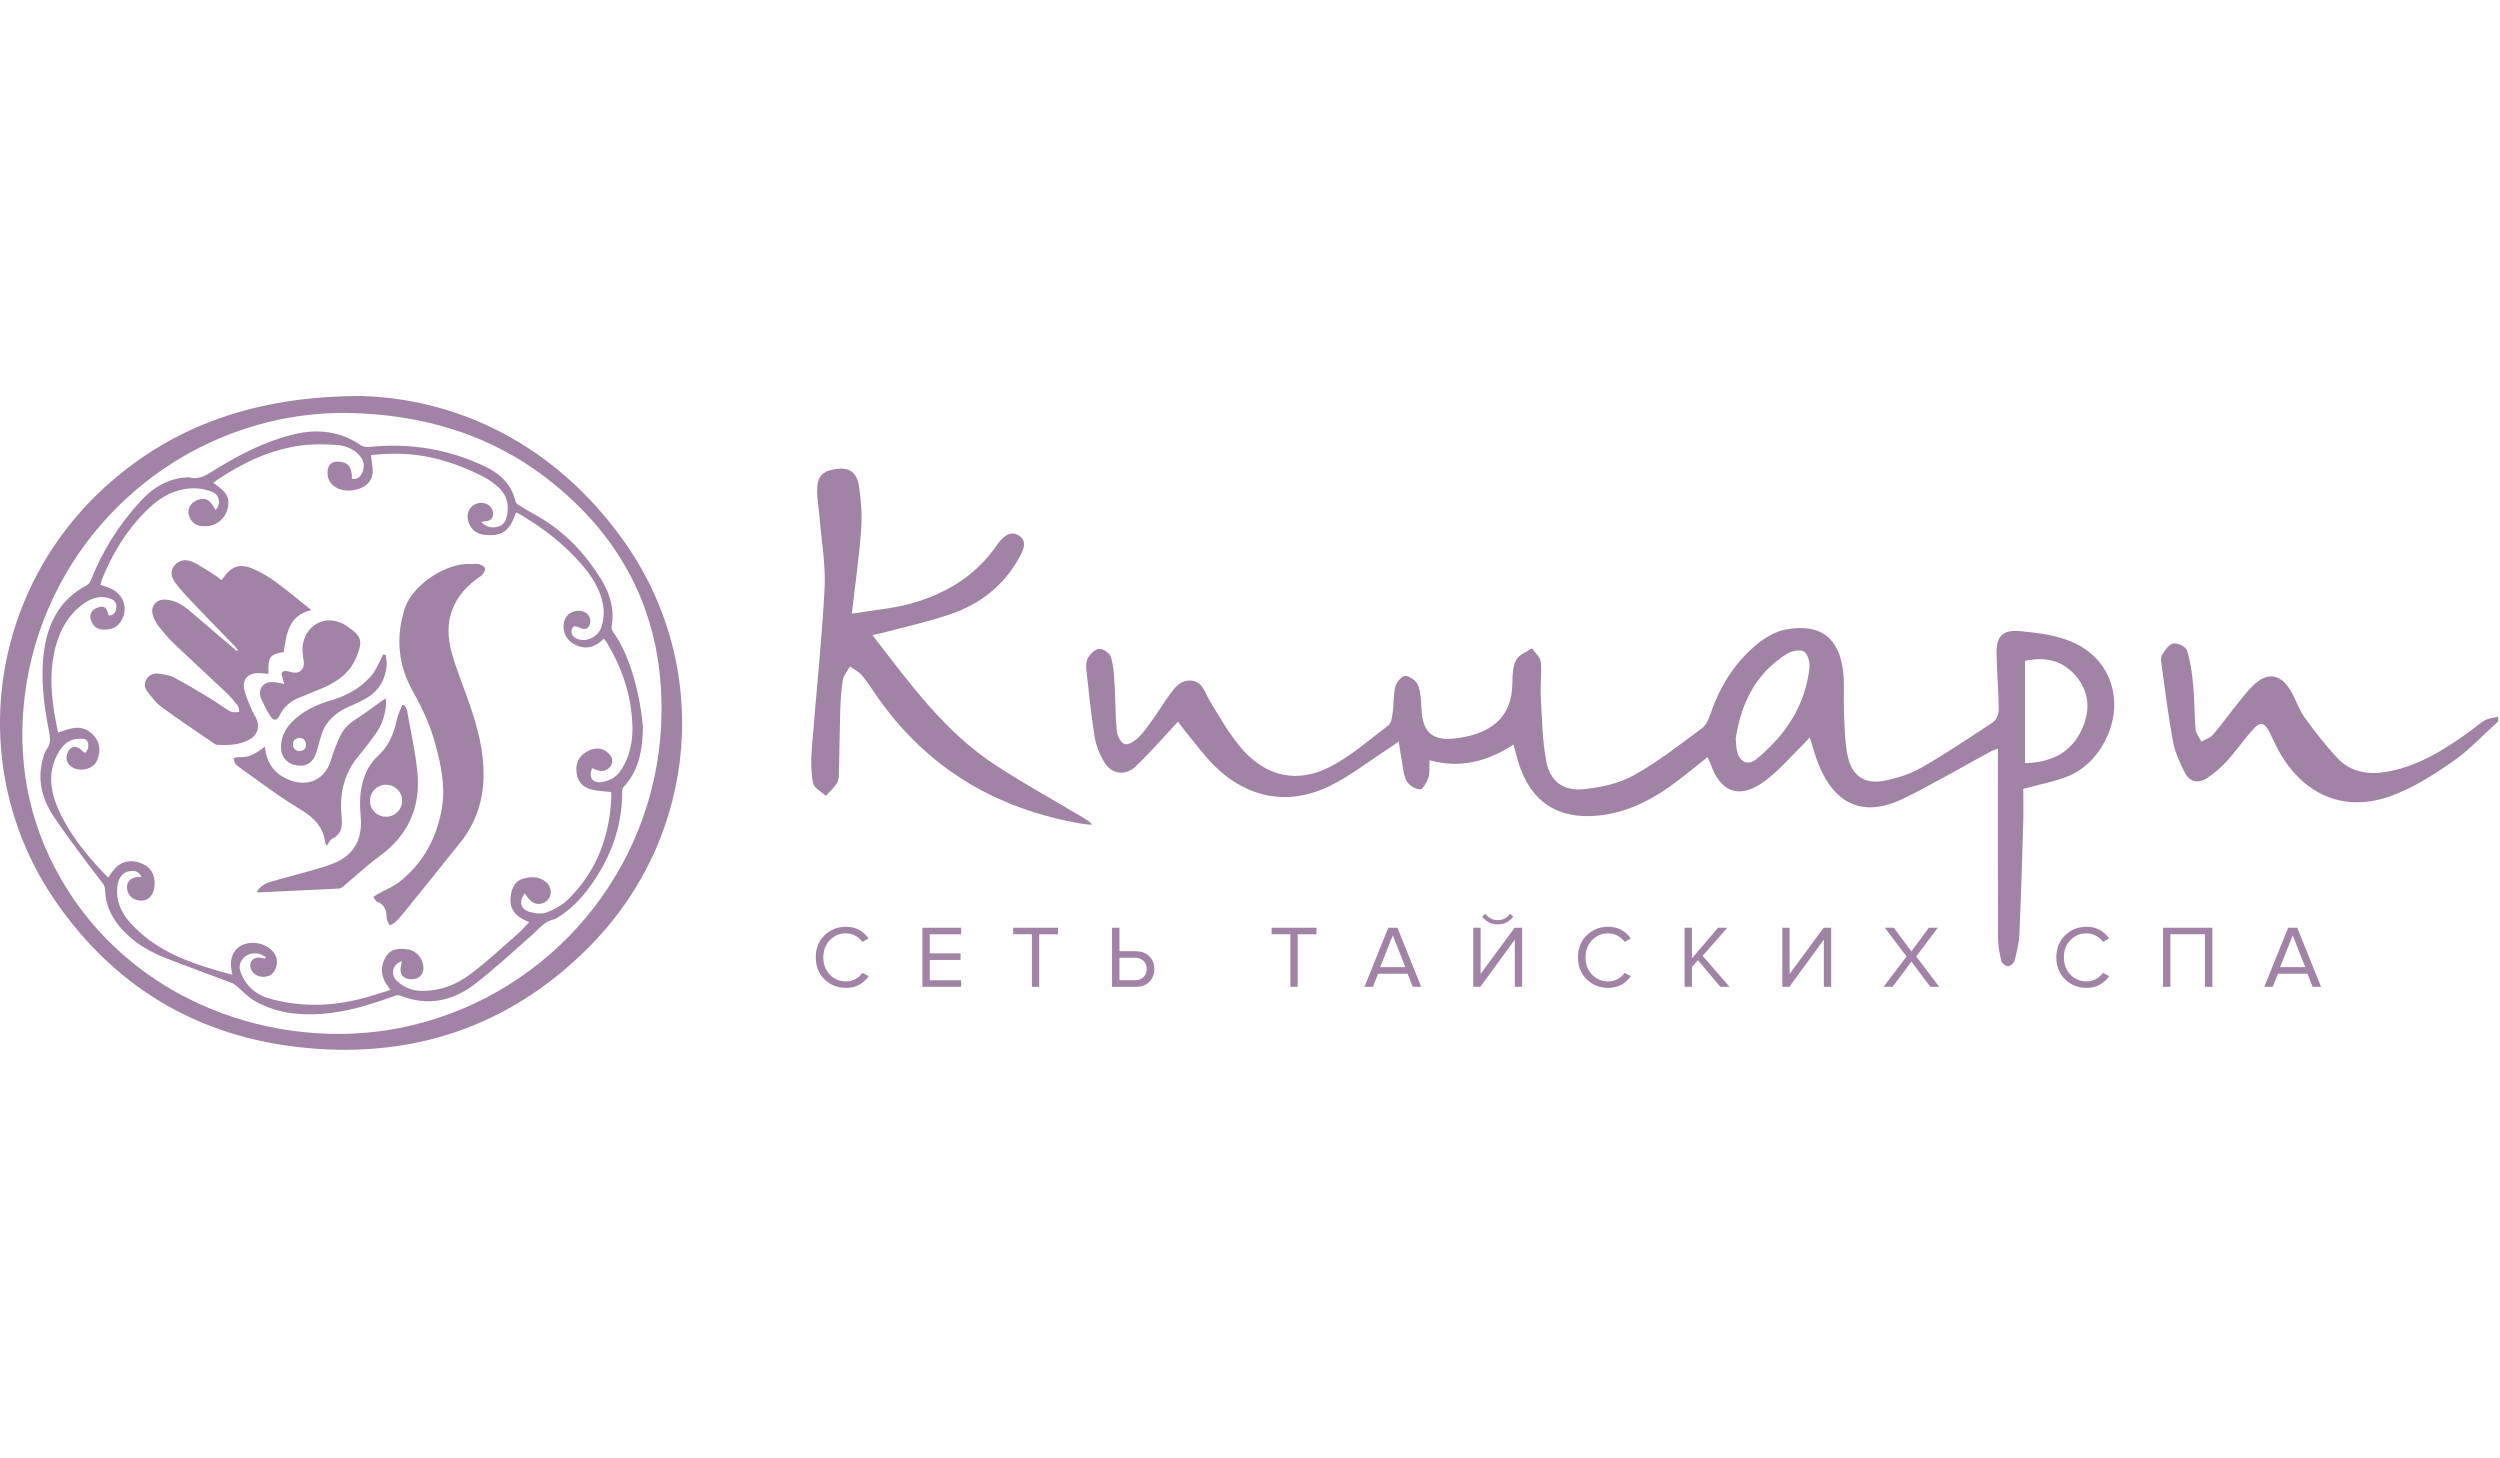 <svg width="120" height="70" viewBox="0 0 120 70" fill="none" xmlns="http://www.w3.org/2000/svg">
<mask id="mask0" mask-type="alpha" maskUnits="userSpaceOnUse" x="0" y="0" width="120" height="70">
<rect width="120" height="70" fill="#C4C4C4"/>
</mask>
<g mask="url(#mask0)">
</g>
<g clip-path="url(#clip0)">
<path d="M119.914 34.627C119.193 35.275 118.524 36.005 117.731 36.554C116.803 37.199 115.815 37.827 114.762 38.209C112.599 38.989 110.706 38.222 109.505 36.262C109.281 35.897 109.117 35.495 108.919 35.114C108.695 34.68 108.484 34.63 108.159 34.995C107.72 35.482 107.349 36.028 106.908 36.512C106.621 36.828 106.292 37.117 105.94 37.35C105.509 37.637 105.087 37.531 104.857 37.061C104.63 36.594 104.396 36.104 104.304 35.601C104.077 34.37 103.925 33.124 103.751 31.881C103.731 31.736 103.705 31.549 103.774 31.44C103.915 31.223 104.1 30.93 104.307 30.887C104.511 30.848 104.919 31.039 104.972 31.21C105.143 31.749 105.222 32.328 105.275 32.897C105.341 33.604 105.327 34.315 105.39 35.022C105.406 35.219 105.571 35.407 105.667 35.597C105.854 35.489 106.088 35.423 106.219 35.269C106.601 34.831 106.937 34.354 107.299 33.904C107.569 33.568 107.829 33.219 108.132 32.92C108.817 32.239 109.465 32.328 109.962 33.167C110.2 33.568 110.334 34.035 110.604 34.413C111.091 35.094 111.611 35.755 112.178 36.37C112.816 37.064 113.662 37.199 114.561 37.045C116.121 36.775 117.405 35.933 118.659 35.028C118.874 34.874 119.064 34.683 119.291 34.565C119.476 34.469 119.703 34.453 119.911 34.403C119.914 34.479 119.914 34.555 119.914 34.627Z" fill="#A183A6"/>
<path d="M17.346 19.008C21.954 19.146 26.576 21.287 29.881 25.882C34.223 31.911 33.558 40.085 28.334 45.394C24.726 49.058 20.285 50.706 15.173 50.341C9.903 49.966 5.656 47.611 2.654 43.243C-1.714 36.881 -0.578 28.323 5.235 23.202C8.333 20.472 12.214 19.008 17.346 19.008ZM16.569 19.82C15.331 19.817 14.113 19.959 12.912 20.251C6.479 21.824 1.716 27.326 1.133 33.918C0.857 37.039 1.528 39.963 3.194 42.634C6.825 48.456 13.906 50.597 19.719 49.229C26.464 47.644 31.376 41.779 31.731 34.865C31.975 30.132 30.253 26.188 26.543 23.195C23.643 20.853 20.256 19.866 16.569 19.82Z" fill="#A183A6"/>
<path d="M81.963 36.341C81.324 36.841 80.724 37.354 80.086 37.801C79.076 38.508 77.976 39.018 76.731 39.146C74.76 39.35 73.443 38.465 72.877 36.568C72.801 36.318 72.739 36.068 72.65 35.739C71.402 36.554 70.085 36.897 68.62 36.495C68.604 36.811 68.64 37.087 68.564 37.324C68.492 37.544 68.298 37.893 68.163 37.89C67.939 37.883 67.623 37.693 67.517 37.492C67.359 37.189 67.343 36.811 67.278 36.466C67.228 36.209 67.195 35.953 67.142 35.591C66.928 35.739 66.777 35.854 66.616 35.956C65.687 36.554 64.808 37.248 63.824 37.729C61.862 38.686 59.904 38.324 58.337 36.804C57.83 36.311 57.412 35.726 56.958 35.18C56.829 35.025 56.711 34.861 56.543 34.637C56.368 34.828 56.239 34.979 56.105 35.12C55.578 35.679 55.075 36.262 54.515 36.785C54.002 37.265 53.35 37.169 52.991 36.564C52.777 36.203 52.609 35.782 52.543 35.367C52.375 34.334 52.267 33.288 52.155 32.246C52.131 32.025 52.118 31.762 52.22 31.584C52.332 31.387 52.569 31.154 52.764 31.144C52.951 31.134 53.271 31.354 53.323 31.535C53.451 31.956 53.475 32.417 53.501 32.861C53.547 33.607 53.534 34.357 53.606 35.101C53.629 35.328 53.804 35.66 53.985 35.716C54.156 35.772 54.462 35.574 54.633 35.41C54.9 35.153 55.114 34.837 55.331 34.535C55.595 34.17 55.828 33.785 56.088 33.42C56.361 33.035 56.651 32.617 57.195 32.67C57.727 32.723 57.823 33.226 58.053 33.611C58.544 34.423 59.018 35.268 59.64 35.976C60.789 37.278 62.264 37.607 63.814 36.821C64.832 36.304 65.717 35.518 66.636 34.821C66.777 34.712 66.82 34.433 66.846 34.226C66.905 33.801 66.876 33.357 66.978 32.946C67.031 32.739 67.307 32.43 67.458 32.443C67.679 32.459 67.989 32.686 68.067 32.897C68.203 33.252 68.215 33.663 68.232 34.055C68.284 35.117 68.736 35.568 69.802 35.449C71.461 35.262 72.587 34.525 72.594 32.765C72.594 32.397 72.617 31.983 72.781 31.67C72.91 31.423 73.272 31.298 73.532 31.117C73.68 31.331 73.933 31.535 73.957 31.762C74.012 32.315 73.927 32.884 73.957 33.44C74.016 34.479 74.029 35.535 74.223 36.551C74.407 37.508 75.04 37.979 76.014 37.88C76.834 37.798 77.706 37.61 78.417 37.216C79.572 36.578 80.623 35.745 81.692 34.959C81.893 34.811 82.018 34.512 82.107 34.259C82.558 32.933 83.279 31.782 84.365 30.9C84.744 30.591 85.218 30.315 85.689 30.223C87.377 29.891 88.323 30.624 88.481 32.338C88.54 32.969 88.481 33.611 88.513 34.245C88.55 34.953 88.543 35.676 88.704 36.357C88.921 37.281 89.554 37.663 90.481 37.469C91.078 37.347 91.69 37.153 92.216 36.854C93.398 36.173 94.541 35.413 95.676 34.657C95.831 34.551 95.943 34.265 95.94 34.065C95.93 33.167 95.851 32.269 95.834 31.371C95.818 30.539 96.127 30.22 96.96 30.295C97.681 30.361 98.422 30.45 99.106 30.677C100.581 31.167 101.427 32.311 101.483 33.703C101.539 35.127 100.621 36.696 99.317 37.239C98.652 37.515 97.924 37.643 97.118 37.867C97.118 38.373 97.131 38.949 97.115 39.521C97.062 41.301 97.009 43.077 96.93 44.856C96.911 45.281 96.802 45.705 96.697 46.123C96.667 46.234 96.496 46.379 96.387 46.379C96.275 46.383 96.091 46.244 96.065 46.136C95.979 45.777 95.91 45.402 95.907 45.034C95.893 42.222 95.9 39.413 95.9 36.6C95.9 36.397 95.9 36.196 95.9 35.933C95.762 35.986 95.676 36.005 95.604 36.045C94.205 36.801 92.832 37.607 91.407 38.311C89.514 39.248 88.108 38.679 87.302 36.722C87.134 36.311 87.025 35.877 86.871 35.397C86.772 35.502 86.696 35.587 86.614 35.67C86.001 36.272 85.439 36.936 84.76 37.456C83.522 38.406 82.555 38.061 82.078 36.584C82.032 36.505 81.995 36.423 81.963 36.341ZM97.201 31.723C97.201 33.377 97.201 34.992 97.201 36.633C98.359 36.594 99.291 36.206 99.827 35.212C100.298 34.344 100.377 33.41 99.735 32.561C99.103 31.733 98.244 31.492 97.201 31.723ZM83.316 35.453C83.345 35.722 83.338 35.936 83.397 36.127C83.539 36.597 83.924 36.752 84.3 36.443C85.692 35.301 86.65 33.887 86.854 32.058C86.883 31.798 86.778 31.397 86.594 31.275C86.416 31.16 86.005 31.242 85.784 31.377C84.253 32.328 83.565 33.792 83.316 35.453Z" fill="#A183A6"/>
<path d="M41.874 30.479C43.645 32.769 45.33 35.127 47.789 36.729C49.152 37.617 50.578 38.406 51.977 39.238C52.131 39.33 52.293 39.413 52.421 39.59C52.266 39.577 52.112 39.57 51.957 39.544C47.845 38.85 44.517 36.893 42.111 33.449C41.864 33.097 41.637 32.729 41.36 32.4C41.215 32.229 40.988 32.127 40.797 31.992C40.679 32.209 40.491 32.416 40.452 32.647C40.37 33.163 40.346 33.689 40.33 34.212C40.3 35.147 40.294 36.084 40.271 37.021C40.267 37.209 40.271 37.423 40.185 37.571C40.044 37.804 39.826 37.995 39.642 38.202C39.428 38.002 39.076 37.827 39.03 37.59C38.924 37.067 38.924 36.511 38.964 35.979C39.161 33.403 39.444 30.834 39.579 28.256C39.639 27.091 39.425 25.914 39.329 24.746C39.296 24.355 39.221 23.967 39.221 23.575C39.224 22.848 39.464 22.602 40.172 22.506C40.748 22.431 41.123 22.661 41.229 23.325C41.337 24.019 41.387 24.743 41.334 25.44C41.242 26.723 41.054 27.999 40.886 29.456C41.904 29.285 42.878 29.213 43.796 28.95C45.413 28.483 46.812 27.647 47.806 26.226C48.056 25.868 48.438 25.404 48.902 25.703C49.383 26.012 49.063 26.526 48.843 26.907C48.125 28.141 47.042 28.976 45.725 29.443C44.636 29.831 43.497 30.071 42.377 30.374C42.203 30.417 42.025 30.446 41.874 30.479Z" fill="#A183A6"/>
<path d="M30.862 34.887C30.843 36.094 30.632 37.025 29.924 37.788C29.885 37.831 29.861 37.91 29.865 37.969C29.878 39.679 29.305 41.196 28.311 42.564C27.903 43.126 27.425 43.626 26.83 43.998C26.751 44.047 26.672 44.113 26.583 44.129C26.132 44.225 25.878 44.577 25.562 44.86C24.654 45.662 23.762 46.484 22.804 47.228C21.731 48.06 20.519 48.31 19.209 47.79C19.127 47.757 19.012 47.777 18.923 47.81C17.803 48.215 16.668 48.576 15.476 48.665C14.327 48.754 13.198 48.616 12.184 48.02C11.888 47.846 11.651 47.577 11.384 47.353C11.302 47.284 11.213 47.218 11.114 47.178C10.054 46.777 8.985 46.392 7.928 45.978C7.2 45.692 6.529 45.3 5.976 44.735C5.416 44.169 5.061 43.508 5.041 42.692C5.038 42.597 4.998 42.488 4.942 42.413C4.735 42.13 4.508 41.863 4.3 41.58C3.711 40.775 3.099 39.985 2.552 39.153C2.016 38.334 1.782 37.426 2.052 36.443C2.098 36.278 2.141 36.101 2.24 35.969C2.447 35.696 2.414 35.433 2.355 35.12C2.101 33.818 1.93 32.505 2.124 31.177C2.322 29.828 2.924 28.739 4.178 28.085C4.257 28.042 4.327 27.947 4.359 27.861C4.912 26.444 5.712 25.181 6.736 24.066C7.345 23.404 8.073 22.954 9.004 22.911C9.031 22.911 9.057 22.901 9.08 22.908C9.58 23.056 9.939 22.779 10.338 22.536C11.509 21.812 12.731 21.181 14.084 20.852C15.242 20.569 16.335 20.691 17.343 21.382C17.441 21.447 17.596 21.467 17.721 21.454C19.67 21.25 21.536 21.553 23.304 22.401C24.012 22.74 24.558 23.256 24.743 24.069C24.759 24.145 24.851 24.214 24.924 24.26C25.207 24.434 25.497 24.598 25.786 24.763C27.087 25.503 28.084 26.555 28.861 27.815C29.282 28.499 29.503 29.246 29.358 30.065C29.345 30.141 29.364 30.239 29.411 30.302C30.135 31.335 30.464 32.512 30.704 33.722C30.79 34.173 30.826 34.634 30.862 34.887ZM4.82 28.072C5.015 28.141 5.179 28.187 5.334 28.259C5.989 28.562 6.183 29.315 5.755 29.894C5.541 30.187 5.215 30.243 4.883 30.213C4.606 30.19 4.445 30.003 4.359 29.749C4.267 29.476 4.429 29.226 4.748 29.144C5.008 29.075 5.12 29.157 5.196 29.476C5.202 29.499 5.219 29.519 5.235 29.545C5.472 29.535 5.558 29.378 5.584 29.177C5.61 28.963 5.512 28.812 5.311 28.739C4.83 28.558 4.399 28.703 4.007 28.983C3.316 29.476 2.914 30.17 2.687 30.97C2.407 31.966 2.427 32.979 2.572 33.992C2.628 34.39 2.717 34.785 2.786 35.163C3.043 35.084 3.25 34.999 3.464 34.956C3.908 34.867 4.28 35.022 4.554 35.367C4.827 35.716 4.82 36.117 4.656 36.508C4.458 36.979 3.665 37.097 3.323 36.712C3.151 36.522 3.165 36.311 3.263 36.091C3.352 35.9 3.51 35.811 3.701 35.87C3.826 35.91 3.925 36.032 4.07 36.14C4.201 36.058 4.271 35.87 4.224 35.66C4.175 35.44 3.978 35.459 3.806 35.462C3.309 35.466 3.006 35.758 2.783 36.16C2.305 37.028 2.394 37.9 2.769 38.771C3.207 39.798 3.869 40.676 4.603 41.501C4.787 41.709 4.985 41.906 5.189 42.12C5.298 41.972 5.38 41.843 5.479 41.728C5.841 41.307 6.354 41.225 6.901 41.492C7.306 41.689 7.497 42.126 7.401 42.646C7.312 43.133 6.934 43.343 6.47 43.166C6.216 43.067 6.061 42.788 6.104 42.501C6.14 42.264 6.331 42.113 6.624 42.097C6.67 42.093 6.72 42.097 6.789 42.097C6.684 41.85 6.499 41.788 6.282 41.807C5.897 41.84 5.67 42.117 5.627 42.597C5.568 43.261 5.821 43.814 6.256 44.297C7.562 45.748 9.324 46.294 11.151 46.79C11.127 46.642 11.104 46.527 11.091 46.412C11.039 45.846 11.312 45.425 11.812 45.297C12.392 45.149 13.047 45.429 13.248 45.912C13.379 46.228 13.218 46.702 12.935 46.827C12.586 46.978 12.197 46.849 12.056 46.537C11.914 46.221 12.112 45.935 12.457 45.965C12.55 45.971 12.639 45.994 12.727 46.011C12.737 45.984 12.747 45.962 12.76 45.935C12.642 45.879 12.527 45.794 12.402 45.774C12.099 45.725 11.819 45.8 11.625 46.057C11.444 46.297 11.49 46.56 11.605 46.81C11.868 47.376 12.309 47.748 12.909 47.922C14.304 48.323 15.71 48.316 17.115 47.994C17.652 47.869 18.172 47.688 18.742 47.52C18.643 47.379 18.584 47.3 18.531 47.215C18.261 46.781 18.261 46.343 18.531 45.912C18.784 45.504 19.183 45.517 19.581 45.573C20.025 45.633 20.364 46.093 20.322 46.537C20.292 46.849 20.029 47.037 19.67 47.001C19.344 46.968 19.189 46.771 19.232 46.438C19.245 46.34 19.265 46.244 19.285 46.133C18.844 46.297 18.725 46.758 19.028 47.06C19.344 47.373 19.729 47.54 20.177 47.557C21.072 47.593 21.875 47.284 22.567 46.767C23.367 46.172 24.094 45.484 24.845 44.83C25.039 44.659 25.21 44.458 25.401 44.261C24.654 43.975 24.404 43.557 24.535 42.88C24.604 42.534 24.779 42.268 25.125 42.172C25.506 42.064 25.892 42.067 26.217 42.34C26.491 42.57 26.51 42.981 26.28 43.208C26.007 43.475 25.638 43.449 25.381 43.143C25.312 43.06 25.253 42.975 25.184 42.883C24.901 43.284 24.973 43.633 25.411 43.768C25.674 43.85 26.007 43.883 26.254 43.791C26.626 43.649 27.004 43.432 27.284 43.156C28.663 41.791 29.282 40.094 29.348 38.176C29.351 38.114 29.332 38.048 29.328 38.018C29.002 37.979 28.703 37.972 28.416 37.903C27.913 37.781 27.679 37.452 27.663 36.936C27.653 36.535 27.88 36.196 28.281 36.018C28.637 35.864 28.953 35.907 29.206 36.157C29.364 36.311 29.45 36.489 29.348 36.709C29.249 36.916 29.002 37.048 28.775 36.998C28.653 36.972 28.535 36.913 28.416 36.87C28.252 37.328 28.43 37.604 28.897 37.538C29.144 37.502 29.417 37.387 29.595 37.219C29.802 37.022 29.957 36.745 30.072 36.476C30.296 35.953 30.375 35.39 30.355 34.821C30.309 33.39 29.865 32.075 29.134 30.854C29.091 30.785 29.035 30.723 28.986 30.654C28.522 31.127 28.031 31.2 27.505 30.89C27.11 30.66 26.938 30.121 27.126 29.706C27.297 29.335 27.827 29.193 28.153 29.437C28.341 29.578 28.393 29.858 28.268 30.058C28.163 30.226 28.002 30.233 27.752 30.098C27.689 30.065 27.57 30.039 27.534 30.075C27.475 30.128 27.422 30.236 27.429 30.315C27.449 30.555 27.633 30.664 27.844 30.706C28.275 30.792 28.736 30.512 28.871 30.088C29.012 29.644 29.012 29.2 28.884 28.753C28.726 28.2 28.433 27.72 28.077 27.282C27.185 26.19 26.089 25.345 24.874 24.638C24.841 24.618 24.802 24.615 24.766 24.605C24.466 25.496 24.101 25.753 23.271 25.674C22.817 25.631 22.517 25.345 22.452 24.894C22.379 24.391 22.847 24.01 23.331 24.177C23.538 24.25 23.693 24.487 23.669 24.697C23.643 24.947 23.472 25.013 23.258 25.026C23.215 25.029 23.172 25.043 23.103 25.059C23.34 25.302 23.597 25.352 23.877 25.289C24.153 25.227 24.275 25.019 24.331 24.76C24.443 24.247 24.341 23.783 23.956 23.421C23.748 23.224 23.508 23.046 23.255 22.911C22.287 22.408 21.273 22.036 20.19 21.868C19.393 21.747 18.597 21.763 17.803 21.839C17.836 22.095 17.879 22.329 17.889 22.566C17.902 22.842 17.807 23.085 17.586 23.27C17.234 23.566 16.589 23.638 16.18 23.427C15.851 23.256 15.693 22.974 15.723 22.612C15.753 22.293 15.934 22.135 16.253 22.158C16.72 22.191 16.898 22.414 16.892 22.98C17.109 23.036 17.25 22.924 17.352 22.753C17.524 22.474 17.491 22.128 17.267 21.875C16.974 21.543 16.579 21.382 16.154 21.359C15.604 21.316 15.055 21.309 14.515 21.375C13.007 21.562 11.674 22.201 10.423 23.036C10.364 23.076 10.308 23.118 10.239 23.171C10.367 23.27 10.466 23.352 10.568 23.427C10.828 23.625 10.996 23.875 10.96 24.214C10.89 24.921 10.314 25.355 9.607 25.243C9.31 25.197 9.077 24.937 9.047 24.625C9.021 24.335 9.202 24.092 9.528 23.983C9.817 23.885 10.031 23.974 10.216 24.266C10.258 24.335 10.301 24.401 10.344 24.477C10.621 24.227 10.532 23.75 10.209 23.618C9.788 23.444 9.353 23.404 8.902 23.47C8.158 23.582 7.569 23.977 7.049 24.49C6.075 25.444 5.383 26.582 4.883 27.841C4.86 27.907 4.847 27.983 4.82 28.072Z" fill="#A183A6"/>
<path d="M11.417 31.213C11.381 31.16 11.351 31.104 11.309 31.058C10.65 30.377 9.985 29.703 9.334 29.015C9.018 28.683 8.698 28.348 8.422 27.983C8.237 27.743 8.142 27.443 8.363 27.154C8.553 26.904 8.883 26.802 9.248 26.973C9.653 27.16 10.022 27.43 10.403 27.667C10.482 27.716 10.545 27.785 10.624 27.851C10.654 27.818 10.68 27.795 10.697 27.769C11.088 27.18 11.51 27.026 12.161 27.308C12.54 27.473 12.905 27.693 13.241 27.937C13.817 28.361 14.367 28.822 14.95 29.285C13.847 29.535 13.751 30.423 13.623 31.292C12.938 31.42 12.863 31.525 12.886 32.347C12.734 32.334 12.586 32.311 12.435 32.308C11.895 32.298 11.605 32.617 11.733 33.14C11.816 33.476 11.974 33.795 12.105 34.117C12.152 34.226 12.221 34.328 12.277 34.433C12.491 34.834 12.379 35.272 11.984 35.492C11.496 35.765 10.957 35.778 10.413 35.752C10.374 35.748 10.331 35.725 10.298 35.702C9.449 35.12 8.586 34.548 7.754 33.939C7.497 33.752 7.299 33.479 7.098 33.229C6.963 33.058 6.891 32.851 7.013 32.63C7.141 32.403 7.355 32.305 7.596 32.334C7.856 32.364 8.132 32.403 8.359 32.522C8.939 32.824 9.498 33.173 10.061 33.508C10.331 33.67 10.588 33.857 10.854 34.028C10.947 34.087 11.045 34.153 11.151 34.176C11.256 34.199 11.375 34.176 11.486 34.176C11.463 34.074 11.473 33.946 11.414 33.87C11.23 33.637 11.036 33.41 10.818 33.206C10.005 32.436 9.179 31.686 8.369 30.913C8.093 30.65 7.842 30.354 7.609 30.052C7.487 29.894 7.388 29.703 7.332 29.509C7.217 29.111 7.493 28.769 7.905 28.779C8.386 28.792 8.767 29.035 9.116 29.328C9.841 29.94 10.558 30.558 11.279 31.173C11.312 31.2 11.345 31.226 11.381 31.249C11.391 31.239 11.404 31.226 11.417 31.213Z" fill="#A183A6"/>
<path d="M22.652 27.072C22.764 27.072 22.883 27.049 22.985 27.078C23.097 27.111 23.238 27.177 23.281 27.269C23.314 27.338 23.222 27.477 23.166 27.575C23.14 27.621 23.077 27.651 23.028 27.684C21.734 28.572 21.25 29.808 21.685 31.338C21.922 32.183 22.267 32.996 22.55 33.828C22.932 34.94 23.228 36.068 23.212 37.255C23.196 38.436 22.84 39.505 22.099 40.436C21.178 41.59 20.249 42.738 19.321 43.886C19.209 44.024 19.087 44.159 18.959 44.281C18.89 44.343 18.788 44.373 18.699 44.419C18.656 44.333 18.61 44.245 18.574 44.159C18.561 44.13 18.561 44.093 18.561 44.057C18.554 43.712 18.475 43.419 18.1 43.281C18.024 43.255 17.981 43.133 17.922 43.054C18.001 43.001 18.08 42.942 18.162 42.896C18.501 42.705 18.88 42.564 19.179 42.324C20.341 41.409 20.993 40.159 21.22 38.732C21.382 37.725 21.164 36.709 20.898 35.719C20.657 34.824 20.272 33.992 19.818 33.183C19.107 31.92 18.985 30.591 19.43 29.203C19.785 28.092 21.415 26.98 22.652 27.072Z" fill="#A183A6"/>
<path d="M12.323 42.827C12.478 42.55 12.708 42.412 12.955 42.337C13.699 42.116 14.453 41.932 15.197 41.712C15.595 41.593 16.007 41.478 16.362 41.271C17.142 40.817 17.386 40.077 17.314 39.212C17.264 38.646 17.258 38.087 17.412 37.534C17.547 37.054 17.768 36.62 18.136 36.288C18.676 35.804 18.913 35.186 19.058 34.505C19.108 34.275 19.223 34.058 19.308 33.837C19.345 33.841 19.378 33.844 19.414 33.847C19.456 33.939 19.526 34.031 19.542 34.13C19.716 35.114 19.94 36.09 20.036 37.081C20.197 38.745 19.595 40.093 18.219 41.096C17.6 41.547 17.04 42.08 16.451 42.57C16.398 42.613 16.323 42.649 16.257 42.652C14.986 42.715 13.716 42.774 12.445 42.833C12.415 42.843 12.389 42.837 12.323 42.827ZM18.538 39.202C18.963 39.199 19.299 38.863 19.302 38.439C19.305 38.008 18.953 37.663 18.522 37.666C18.104 37.669 17.761 38.015 17.758 38.432C17.755 38.863 18.1 39.205 18.538 39.202Z" fill="#A183A6"/>
<path d="M12.714 35.837C12.8 36.696 13.241 37.235 14.031 37.489C14.884 37.761 15.631 37.344 15.884 36.489C16.003 36.091 16.154 35.699 16.329 35.324C16.494 34.972 16.777 34.712 17.112 34.502C17.501 34.255 17.866 33.972 18.241 33.706C18.317 33.653 18.39 33.601 18.515 33.515C18.521 33.653 18.538 33.742 18.531 33.828C18.479 34.328 18.34 34.798 18.041 35.209C17.781 35.568 17.517 35.926 17.231 36.265C16.536 37.084 16.299 38.041 16.388 39.08C16.431 39.574 16.467 40.008 15.934 40.268C15.832 40.317 15.779 40.468 15.697 40.584C15.631 40.501 15.615 40.492 15.615 40.478C15.526 39.682 15.052 39.225 14.373 38.824C13.36 38.219 12.421 37.485 11.45 36.804C11.381 36.755 11.319 36.693 11.276 36.62C11.236 36.554 11.233 36.469 11.213 36.39C11.283 36.373 11.352 36.341 11.421 36.344C11.911 36.36 12.119 36.285 12.714 35.837Z" fill="#A183A6"/>
<path d="M13.642 32.828C13.596 32.654 13.57 32.548 13.537 32.446C13.481 32.275 13.553 32.2 13.721 32.209C13.807 32.213 13.889 32.236 13.971 32.259C14.393 32.374 14.643 32.127 14.574 31.693C14.534 31.43 14.491 31.144 14.544 30.89C14.758 29.858 15.788 29.463 16.654 30.055C17.375 30.549 17.428 30.762 17.099 31.561C16.779 32.331 16.154 32.746 15.43 33.051C15.061 33.209 14.685 33.351 14.317 33.505C13.928 33.67 13.626 33.93 13.435 34.318C13.287 34.617 13.135 34.627 12.957 34.344C12.806 34.107 12.681 33.854 12.562 33.601C12.463 33.384 12.421 33.15 12.582 32.946C12.757 32.726 13.007 32.719 13.26 32.755C13.369 32.765 13.471 32.792 13.642 32.828Z" fill="#A183A6"/>
<path d="M18.518 31.43C18.531 31.617 18.577 31.808 18.557 31.992C18.481 32.627 18.192 33.147 17.635 33.482C17.365 33.644 17.079 33.779 16.789 33.9C16.286 34.114 15.864 34.42 15.588 34.894C15.469 35.094 15.417 35.331 15.344 35.555C15.265 35.798 15.226 36.055 15.12 36.285C14.933 36.693 14.59 36.828 14.139 36.719C13.751 36.627 13.481 36.285 13.484 35.877C13.488 35.41 13.672 35.015 13.988 34.68C14.518 34.124 15.193 33.821 15.91 33.611C16.658 33.39 17.313 33.019 17.826 32.433C18.011 32.223 18.119 31.943 18.258 31.693C18.307 31.604 18.346 31.506 18.392 31.414C18.435 31.42 18.475 31.423 18.518 31.43ZM14.689 35.782C14.692 35.558 14.551 35.407 14.37 35.42C14.182 35.433 14.07 35.538 14.06 35.729C14.05 35.907 14.209 36.065 14.383 36.051C14.571 36.041 14.676 35.936 14.689 35.782Z" fill="#A183A6"/>
<path d="M40.616 47.419C40.201 47.419 39.855 47.281 39.575 47.008C39.296 46.735 39.157 46.383 39.157 45.952C39.157 45.521 39.296 45.169 39.575 44.896C39.855 44.623 40.201 44.485 40.616 44.485C41.07 44.485 41.429 44.673 41.692 45.048L41.393 45.212C41.31 45.09 41.199 44.992 41.06 44.916C40.922 44.84 40.77 44.801 40.612 44.801C40.3 44.801 40.04 44.91 39.832 45.127C39.625 45.344 39.52 45.62 39.52 45.955C39.52 46.291 39.625 46.564 39.832 46.781C40.04 46.998 40.3 47.107 40.612 47.107C40.77 47.107 40.922 47.07 41.06 46.995C41.199 46.919 41.31 46.821 41.393 46.696L41.696 46.86C41.422 47.232 41.063 47.419 40.616 47.419Z" fill="#A183A6"/>
<path d="M46.136 47.366H44.276V44.531H46.136V44.846H44.628V45.761H46.106V46.077H44.628V47.053H46.136V47.366Z" fill="#A183A6"/>
<path d="M49.883 47.366H49.53V44.843H48.632V44.531H50.785V44.846H49.883V47.366Z" fill="#A183A6"/>
<path d="M53.381 44.531H53.734V45.659H54.52C54.794 45.659 55.008 45.741 55.169 45.906C55.33 46.07 55.409 46.274 55.409 46.514C55.409 46.754 55.33 46.958 55.172 47.123C55.014 47.287 54.797 47.369 54.52 47.369H53.378V44.531H53.381ZM54.477 45.971H53.734V47.05H54.477C54.645 47.05 54.781 47.001 54.886 46.899C54.991 46.797 55.044 46.669 55.044 46.511C55.044 46.353 54.991 46.221 54.886 46.123C54.781 46.024 54.645 45.971 54.477 45.971Z" fill="#A183A6"/>
<path d="M62.289 47.366H61.937V44.843H61.038V44.531H63.191V44.846H62.289V47.366Z" fill="#A183A6"/>
<path d="M68.218 47.366H67.813L67.562 46.738H66.15L65.9 47.366H65.495L66.638 44.531H67.076L68.218 47.366ZM67.454 46.422L66.855 44.896L66.249 46.422H67.454Z" fill="#A183A6"/>
<path d="M71.056 47.366H70.717V44.531H71.069V46.748L72.702 44.531H73.064V47.366H72.712V45.103L71.056 47.366ZM72.636 43.995C72.452 44.245 72.205 44.37 71.892 44.37C71.583 44.37 71.333 44.245 71.142 43.995L71.3 43.86C71.448 44.064 71.645 44.166 71.892 44.166C72.143 44.166 72.337 44.064 72.478 43.86L72.636 43.995Z" fill="#A183A6"/>
<path d="M77.201 47.419C76.787 47.419 76.441 47.281 76.161 47.008C75.882 46.735 75.743 46.383 75.743 45.952C75.743 45.521 75.882 45.169 76.161 44.896C76.441 44.623 76.787 44.485 77.201 44.485C77.656 44.485 78.014 44.673 78.278 45.048L77.978 45.212C77.896 45.09 77.784 44.992 77.646 44.916C77.508 44.84 77.356 44.801 77.198 44.801C76.885 44.801 76.625 44.91 76.418 45.127C76.21 45.344 76.105 45.62 76.105 45.955C76.105 46.291 76.21 46.564 76.418 46.781C76.625 46.998 76.885 47.107 77.198 47.107C77.356 47.107 77.508 47.07 77.646 46.995C77.784 46.919 77.896 46.821 77.978 46.696L78.281 46.86C78.008 47.232 77.646 47.419 77.201 47.419Z" fill="#A183A6"/>
<path d="M83.015 47.366H82.577L81.501 46.09L81.214 46.412V47.366H80.862V44.531H81.214V45.998L82.469 44.531H82.91L81.728 45.879L83.015 47.366Z" fill="#A183A6"/>
<path d="M85.889 47.366H85.55V44.531H85.902V46.748L87.535 44.531H87.897V47.366H87.545V45.103L85.889 47.366Z" fill="#A183A6"/>
<path d="M93.079 47.366H92.654L91.749 46.159L90.844 47.366H90.412L91.515 45.912L90.472 44.531H90.903L91.746 45.666L92.585 44.531H93.016L91.979 45.909L93.079 47.366Z" fill="#A183A6"/>
<path d="M100.162 47.419C99.747 47.419 99.401 47.281 99.122 47.008C98.842 46.735 98.704 46.383 98.704 45.952C98.704 45.521 98.842 45.169 99.122 44.896C99.401 44.623 99.747 44.485 100.162 44.485C100.616 44.485 100.975 44.673 101.239 45.048L100.939 45.212C100.857 45.09 100.745 44.992 100.606 44.916C100.468 44.84 100.317 44.801 100.159 44.801C99.846 44.801 99.586 44.91 99.379 45.127C99.171 45.344 99.066 45.62 99.066 45.955C99.066 46.291 99.171 46.564 99.379 46.781C99.586 46.998 99.846 47.107 100.159 47.107C100.317 47.107 100.468 47.07 100.606 46.995C100.745 46.919 100.857 46.821 100.939 46.696L101.242 46.86C100.968 47.232 100.61 47.419 100.162 47.419Z" fill="#A183A6"/>
<path d="M106.189 47.366H105.837V44.843H104.178V47.366H103.826V44.531H106.193V47.366H106.189Z" fill="#A183A6"/>
<path d="M111.411 47.366H111.006L110.756 46.738H109.343L109.093 47.366H108.688L109.831 44.531H110.268L111.411 47.366ZM110.65 46.422L110.051 44.896L109.445 46.422H110.65Z" fill="#A183A6"/>
</g>
<defs>
<clipPath id="clip0">
<rect width="120" height="31.579" fill="white" transform="translate(0 19)"/>
</clipPath>
</defs>
</svg>
